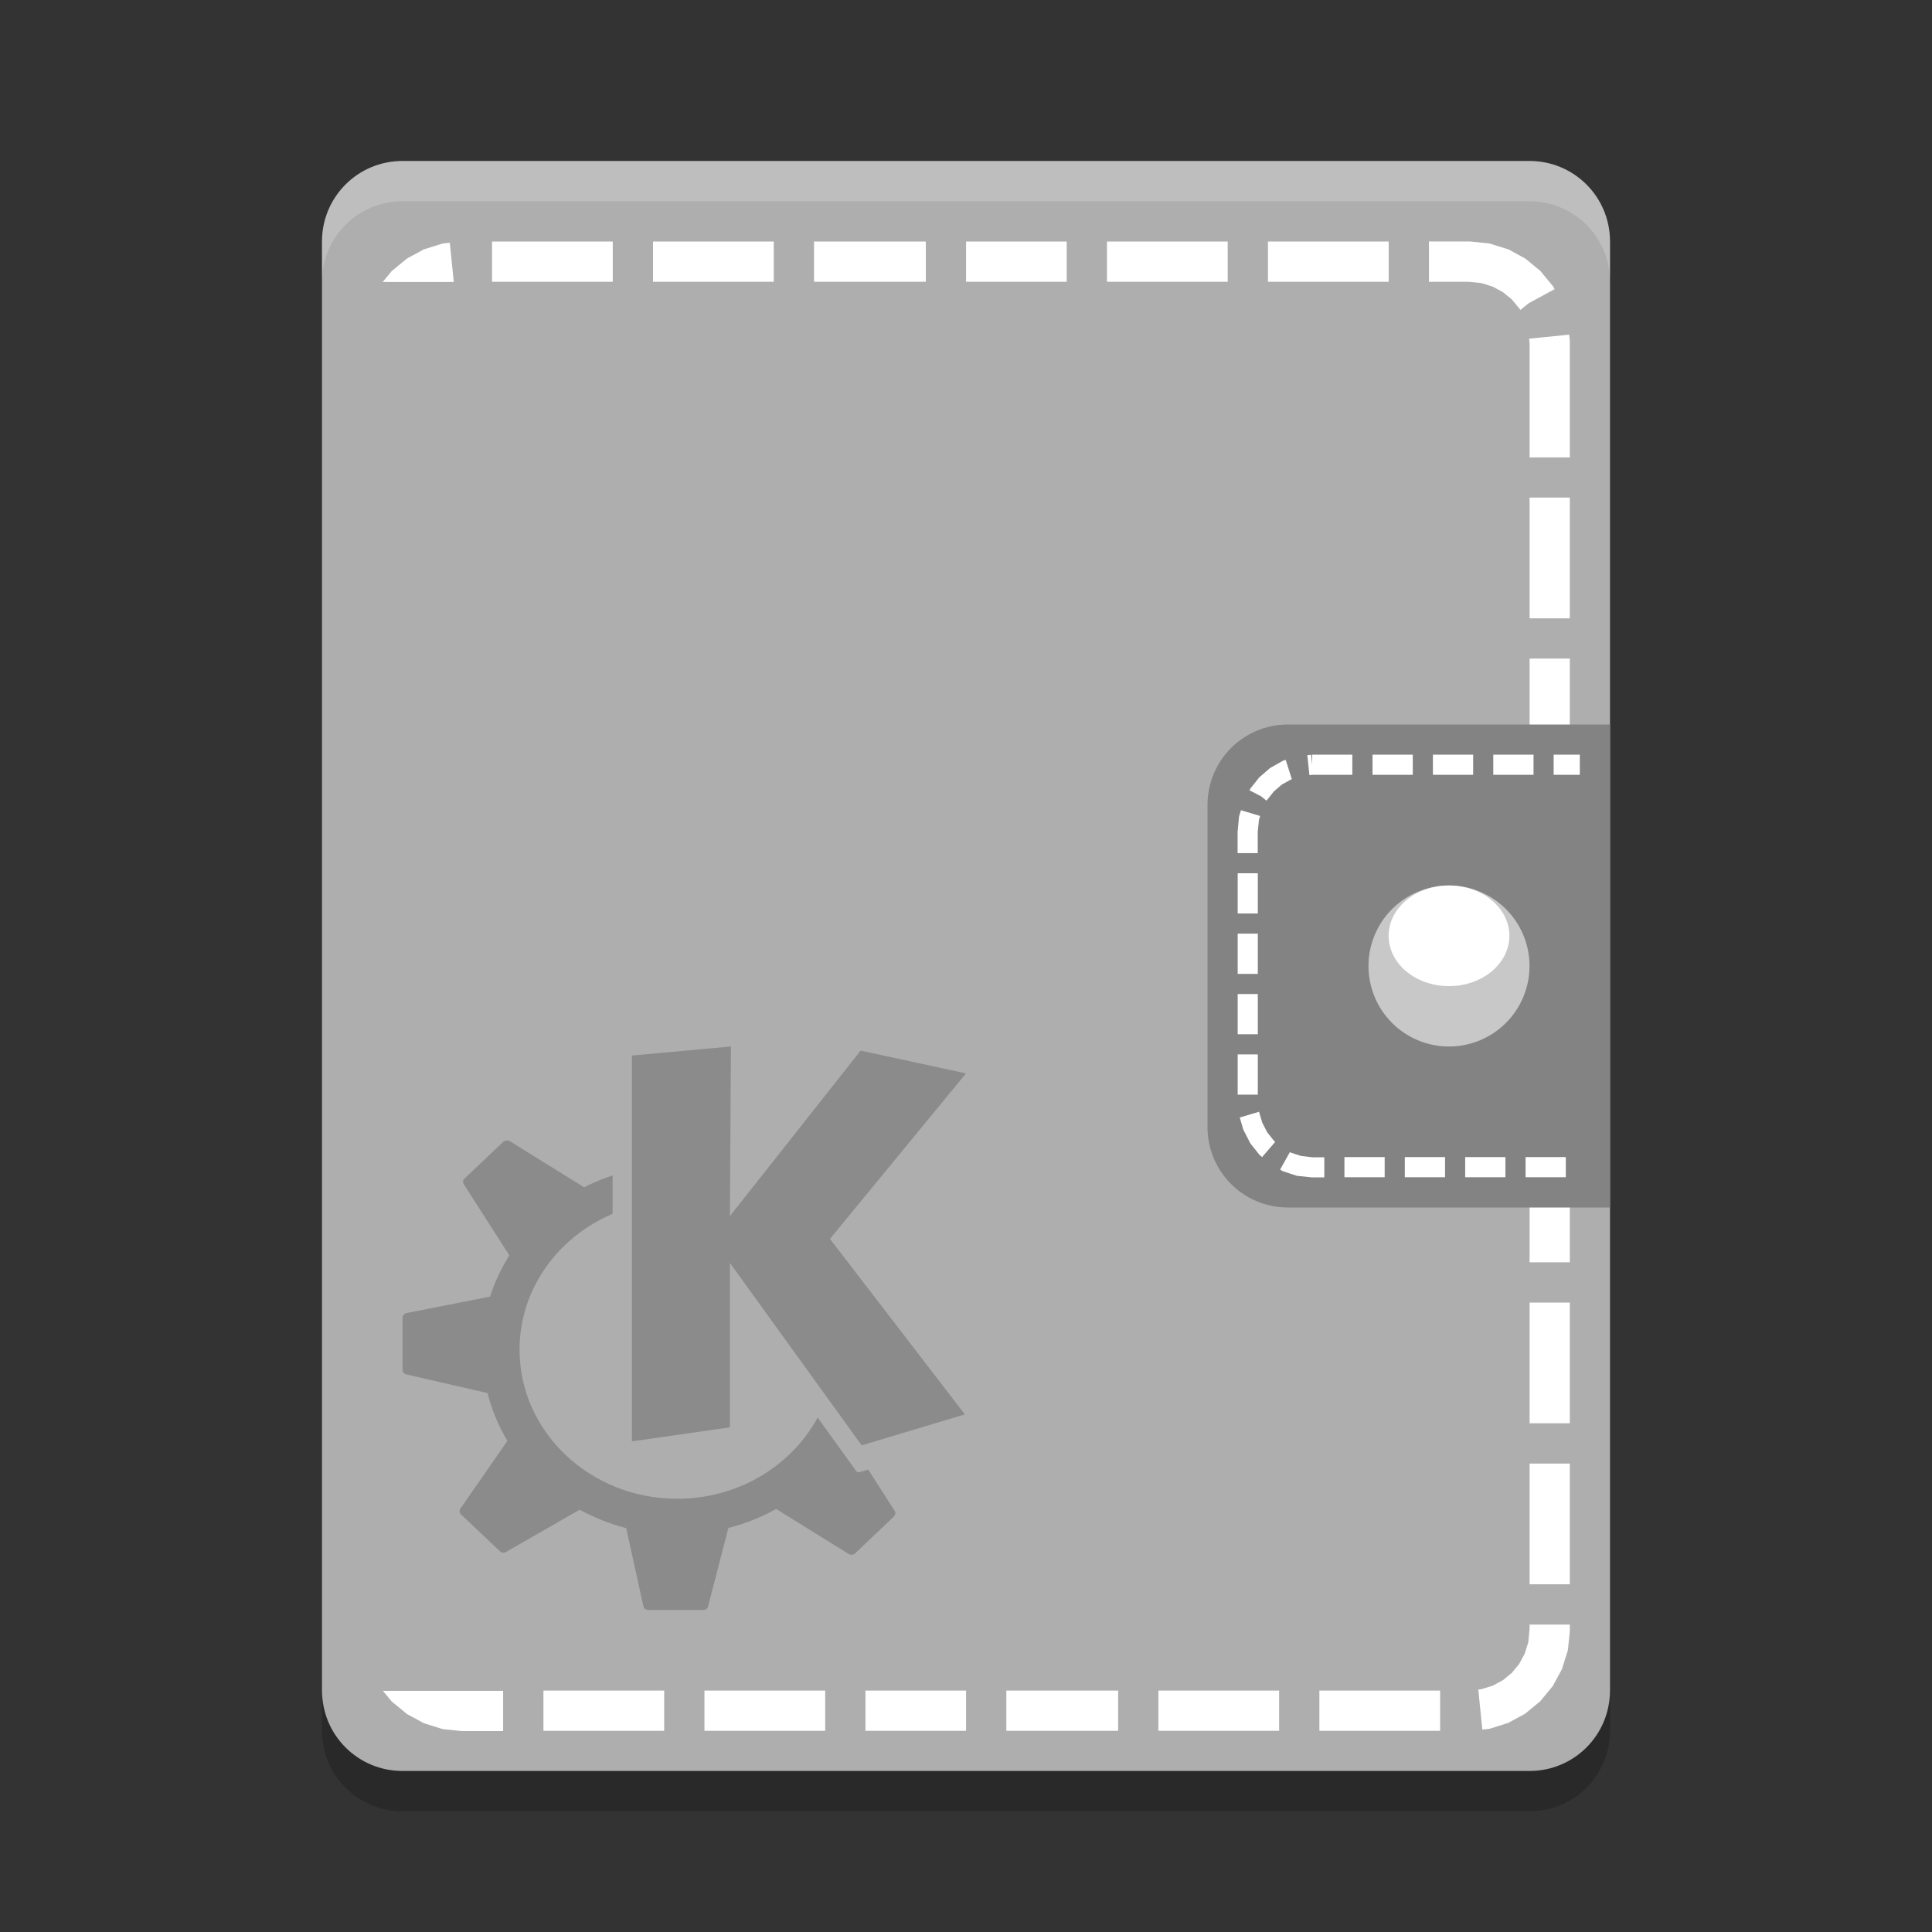 <svg xmlns="http://www.w3.org/2000/svg" width="24" height="24" version="1">
 <rect width="100%" height="100%" fill="#333333" stroke="none"/>
 <g transform="translate(1,1)">
  <path fill="#aeaeae" d="m19 20v-18c0-0.554-0.446-1-1-1h-14c-0.554 0-1 0.446-1 1v18c0 0.554 0.446 1 1 1h14c0.554 0 1-0.446 1-1z"/>
  <path fill="#fff" d="m5.112 2v0.5h1.5v-0.5h-1.5zm2 0v0.5h1.5v-0.5h-1.5zm2 0v0.5h1.389v-0.5h-1.389zm1.889 0v0.5h1.25v-0.5h-1.25zm1.75 0v0.5h1.5v-0.5h-1.5zm2 0v0.5h1.5v-0.5h-1.5zm2 0v0.5h0.484l0.167 0.016 0.142 0.045 0.127 0.069 0.11 0.09 0.091 0.11 0.016 0.02 0.1-0.082 0.324-0.176-0.011-0.02-0.012-0.021-0.016-0.018-0.122-0.148-0.014-0.018-0.019-0.015-0.148-0.122-0.019-0.016-0.021-0.012-0.17-0.092-0.022-0.012-0.023-0.007-0.189-0.059-0.024-0.007-0.025-0.003-0.201-0.021-0.013-0.001h-0.512zm-12.163 0.015-0.064 0.007-0.025 0.003-0.023 0.007-0.189 0.059-0.023 0.007-0.021 0.012-0.17 0.092-0.021 0.012l-0.019 0.016-0.148 0.122-0.019 0.015-0.015 0.019-0.097 0.117h0.883l-0.049-0.485zm13.905 1.142-0.498 0.05 0.006 0.06v1.415h0.5v-1.443l-0.001-0.013-0.007-0.068zm-0.492 2.024v1.5h0.5v-1.5h-0.5zm0 2v1.5h0.5v-1.5h-0.5zm0 2v1.5h0.5v-1.5h-0.5zm0 2v1.5h0.5v-1.5h-0.5zm0 2v1.5h0.5v-1.5h-0.5zm0 2v1.5h0.5v-1.5h-0.5zm0 2v1.5h0.5v-1.5h-0.5zm0 2v0.054l-0.016 0.167-0.045 0.142-0.069 0.127-0.09 0.11-0.11 0.09-0.127 0.069-0.141 0.044-0.039 0.004 0.05 0.498 0.063-0.007 0.025-0.003 0.023-0.007 0.188-0.059 0.023-0.007 0.021-0.012 0.17-0.092 0.021-0.012 0.019-0.016 0.148-0.122 0.019-0.015 0.015-0.019 0.122-0.148 0.016-0.019 0.012-0.021 0.092-0.17 0.012-0.021 0.007-0.023 0.059-0.188 0.007-0.023 0.003-0.025 0.021-0.201 0.001-0.013v-0.082h-0.5zm-14.247 0.82 0.097 0.117 0.015 0.019 0.019 0.015 0.148 0.122 0.019 0.016 0.021 0.012 0.17 0.092 0.021 0.012 0.023 0.007 0.188 0.059 0.023 0.007 0.025 0.003 0.201 0.021 0.013 0.001h0.513v-0.5h-1.497zm1.997 0v0.5h1.5v-0.5h-1.5zm2 0v0.5h1.5v-0.5h-1.5zm2 0v0.5h1.25v-0.5h-1.25zm1.75 0v0.5h1.389v-0.5h-1.389zm1.889 0v0.5h1.5v-0.5h-1.5zm2 0v0.5h1.5v-0.5h-1.5z"/>
  <path fill="#fff" opacity=".2" d="m4 1c-0.554 0-1 0.446-1 1v0.5c0-0.554 0.446-1 1-1h14c0.554 0 1 0.446 1 1v-0.5c0-0.554-0.446-1-1-1z"/>
  <path fill="#838383" d="m15 8h4v6h-4c-0.554 0-1-0.446-1-1v-4c0-0.554 0.446-1 1-1z"/>
  <g transform="matrix(.5 0 0 .5 0 -.5)">
   <path fill="#c8c8c8" d="m36 23a2 2 0 0 1 -2 2 2 2 0 0 1 -2 -2 2 2 0 0 1 2 -2 2 2 0 0 1 2 2z"/>
   <path fill="#fff" d="m35.5 22.25a1.5 1.25 0 0 1 -1.5 1.25 1.5 1.25 0 0 1 -1.5 -1.25 1.5 1.25 0 0 1 1.5 -1.25 1.5 1.25 0 0 1 1.5 1.25z"/>
  </g>
  <path fill="#fff" d="m15.3 8.375v0.125l-0.013-0.124-0.047 0.005 0.026 0.248 0.033-0.004h0.5v-0.25h-0.5zm0.75 0v0.25h0.5v-0.25h-0.5zm0.75 0v0.25h0.5v-0.25h-0.5zm0.75 0v0.25h0.5v-0.25h-0.5zm0.75 0v0.25h0.325v-0.25h-0.325zm-3.327 0.064-0.022 0.007-0.013 0.004-0.011 0.006-0.136 0.077-0.011 0.006-0.01 0.008-0.118 0.102-0.009 0.008-0.008 0.01-0.098 0.123-0.007 0.01-0.006 0.011-0.003 0.006 0.143 0.074 0.069 0.055 0.092-0.115 0.097-0.084 0.115-0.064 0.011-0.004-0.001-0.002 0.002-0.001-0.005-0.008-0.072-0.227zm-0.558 0.627-0.019 0.063-0.004 0.011-0.001 0.013-0.016 0.168-0.001 0.006v0.271h0.25v-0.266l0.015-0.146 0.015-0.05-0.239-0.071zm-0.04 0.782v0.5h0.25v-0.5h-0.25zm0 0.75v0.5h0.25v-0.5h-0.25zm0 0.75v0.5h0.25v-0.5h-0.25zm0 0.75v0.5h0.25v-0.5h-0.25zm0.265 0.713-0.239 0.071 0.042 0.145 0.004 0.012 0.006 0.01 0.073 0.142 0.006 0.011 0.007 0.01 0.098 0.123 0.008 0.01 0.009 0.008 0.024 0.021 0.163-0.189-0.014-0.012-0.084-0.105-0.063-0.122-0.039-0.132zm0.384 0.5-0.122 0.218 0.025 0.015 0.011 0.006 0.013 0.004 0.149 0.049 0.013 0.004 0.013 0.001 0.162 0.017 0.007 0.001h0.156v-0.25h-0.15l-0.138-0.016-0.126-0.041-0.013-0.007zm0.677 0.063v0.25h0.5v-0.25h-0.5zm0.75 0v0.25h0.5v-0.25h-0.5zm0.75 0v0.25h0.5v-0.25h-0.5zm0.75 0v0.25h0.5v-0.25h-0.5z"/>
  <path opacity=".2" d="m8.08 12-1.23 0.112v4.793l1.217-0.174v-2.043l1.637 2.267 1.282-0.385-1.676-2.18 1.69-2.056-1.309-0.283-1.624 2.056 0.013-2.106zm-2.788 1.168c-0.014 0.003-0.029 0.005-0.039 0.015l-0.483 0.457c-0.02 0.019-0.023 0.049-0.008 0.072l0.565 0.882c-0.1 0.161-0.182 0.332-0.239 0.513l-1.038 0.204c-0.029 0.006-0.05 0.032-0.05 0.06v0.646c0 0.027 0.022 0.051 0.05 0.057l1.006 0.231c0.054 0.21 0.137 0.411 0.247 0.594l-0.583 0.84c-0.016 0.023-0.013 0.055 0.008 0.075l0.483 0.457c0.02 0.019 0.052 0.022 0.076 0.007l0.914-0.524c0.179 0.098 0.374 0.176 0.578 0.229l0.213 0.969c0.006 0.028 0.031 0.048 0.061 0.048h0.683c0.029 0 0.054-0.018 0.06-0.045l0.252-0.974c0.211-0.054 0.41-0.134 0.594-0.236l0.901 0.559c0.025 0.015 0.058 0.012 0.079-0.007l0.481-0.457c0.02-0.019 0.025-0.049 0.011-0.072l-0.329-0.512-0.108 0.032c-0.016 0.005-0.033-0.003-0.042-0.015 0 0-0.207-0.289-0.478-0.664-0.324 0.599-0.984 1.009-1.745 1.009-1.081 0-1.958-0.83-1.958-1.852 0-0.752 0.475-1.398 1.156-1.688v-0.477c-0.124 0.041-0.244 0.091-0.357 0.149-0-0 0-0.003 0-0.003l-0.922-0.572c-0.012-0.008-0.026-0.009-0.039-0.007z"/>
  <path opacity=".2" d="m3 20v0.5c0 0.554 0.446 1 1 1h14c0.554 0 1-0.446 1-1v-0.5c0 0.554-0.446 1-1 1h-14c-0.554 0-1-0.446-1-1z"/>
 </g>
</svg>
